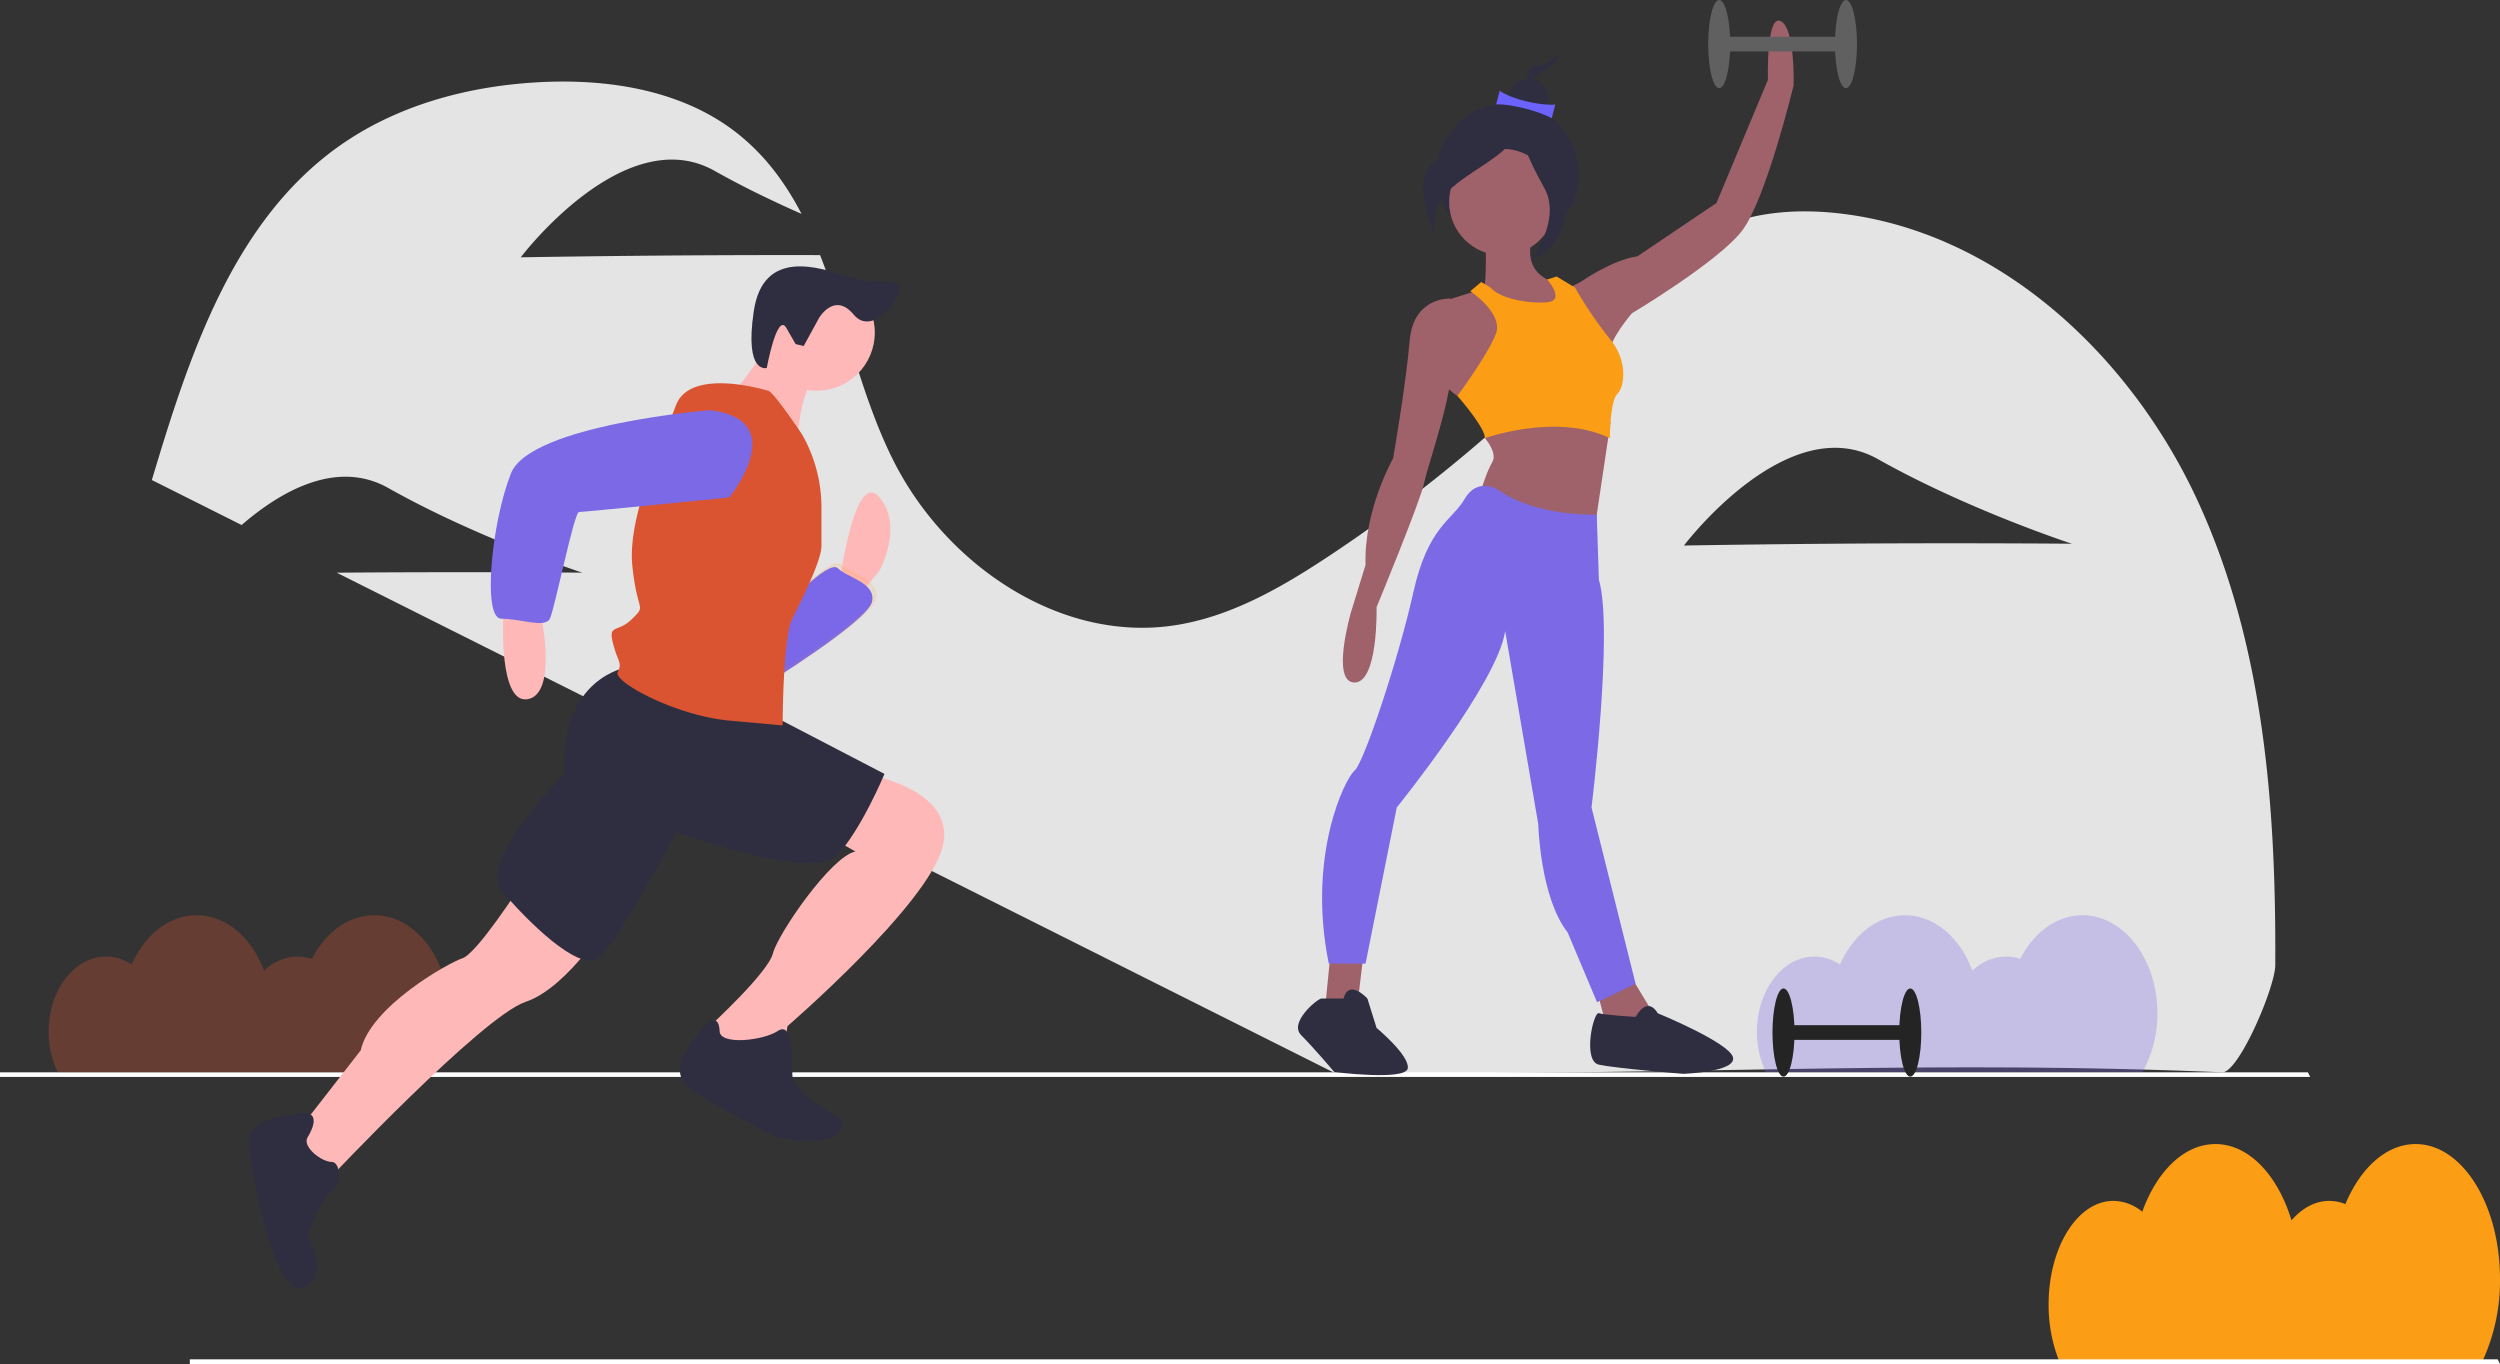 <svg id="undraw_working_out_6psf" xmlns="http://www.w3.org/2000/svg" width="858.513" height="468.396" viewBox="0 0 858.513 468.396">
  <rect x="0" y="0" width="858.513" height="468.396" fill="#333333" stroke="none"/>
  <path id="Path_24" data-name="Path 24" d="M1100.009,695.866c0-25.57-12.975-46.3-28.98-46.3-10.06,0-18.919,8.192-24.116,20.625a14.537,14.537,0,0,0-5.538-1.111c-4.845,0-9.324,2.482-12.977,6.684-4.684-15.5-14.617-26.2-26.113-26.2-10.749,0-20.124,9.357-25.127,23.243a15.831,15.831,0,0,0-9.918-3.73c-12.283,0-22.24,15.908-22.24,35.531a51.786,51.786,0,0,0,3.5,19.132h145.661A65.866,65.866,0,0,0,1100.009,695.866Z" transform="translate(-241.496 -256.689)" fill="#fb9d15"/>
  <path id="Path_25" data-name="Path 25" d="M828.069,334.38c-22.822-49.37-67.485-91.487-121.441-98.352-14.266-1.815-29.161-1.087-42.4,4.535-17.375,7.38-30.179,22.278-43.121,36.02a519.963,519.963,0,0,1-91.385,76.986c-16.445,10.887-34.083,21.045-53.607,23.831-39.146,5.585-77.867-21.11-95.719-56.393-11.152-22.04-16.306-47.917-25.321-70.842-10.383-.02-22.753-.016-36.061.045-36.786.17-66.729.713-66.729.713s35.591-47.145,66.6-29.678c9.908,5.582,20.285,10.563,29.822,14.759-5.418-10.422-12.252-19.8-21.654-27.339-18.539-14.867-43.647-19.037-67.384-17.929-24.926,1.163-50.081,7.836-70.336,22.411C153.25,239.11,138.35,284.811,125.6,327.395l30.825,15.453c13.222-11.431,32.557-22.739,50.378-12.7,31,17.467,66.619,29.064,66.619,29.064s-29.7-.269-66.486-.1c-6.178.028-12.156.068-17.839.113L531.326,530.792c112.878,1.59,197.989-4.514,305.249,0,5.594.235,18.176-29.088,18.218-36.8C855.089,439.6,850.892,383.75,828.069,334.38Zm-109.605,14.8c-36.786.17-66.729.713-66.729.713s35.591-47.145,66.6-29.678,66.619,29.064,66.619,29.064-29.7-.268-66.487-.1Z" transform="translate(-73.453 -162.557)" fill="#e4e4e4"/>
  <path id="Path_26" data-name="Path 26" d="M956.521,584.382c0-18.592-11.511-33.664-25.71-33.664-8.925,0-16.785,5.956-21.395,15a15.391,15.391,0,0,0-4.913-.808,16.74,16.74,0,0,0-11.513,4.86c-4.156-11.271-12.967-19.048-23.167-19.048-9.536,0-17.854,6.8-22.292,16.9a15.982,15.982,0,0,0-8.8-2.712c-10.9,0-19.731,11.567-19.731,25.835a31.74,31.74,0,0,0,3.109,13.911H951.336a40.7,40.7,0,0,0,5.185-20.27Z" transform="translate(-215.656 -236.417)" fill="#7b69e6" opacity="0.3"/>
  <path id="Path_27" data-name="Path 27" d="M875.329,588.827H82v-1.59H874.534Z" transform="translate(-16.817 -120.431)" fill="#fff"/>
  <path id="Path_28" data-name="Path 28" d="M793.329,464.827H0v-1.59H792.534Z" transform="translate(0 -95.001)" fill="#fff"/>
  <path id="Path_57" data-name="Path 57" d="M218.521,584.382c0-18.592-11.511-33.664-25.71-33.664-8.925,0-16.785,5.956-21.395,15a15.391,15.391,0,0,0-4.913-.808,16.74,16.74,0,0,0-11.513,4.86c-4.156-11.271-12.967-19.048-23.167-19.048-9.536,0-17.854,6.8-22.292,16.9a15.983,15.983,0,0,0-8.8-2.712c-10.9,0-19.731,11.567-19.731,25.835a31.739,31.739,0,0,0,3.109,13.911H213.336a40.7,40.7,0,0,0,5.185-20.27Z" transform="translate(-64.307 -236.417)" fill="#db5431" opacity="0.3"/>
  <g id="Man" transform="translate(-48 -26)">
    <path id="Path_29" data-name="Path 29" d="M483.63,429.147s5-36.641,13.324-26.648,0,24.982,0,24.982l-6.662,8.327-6.662-5Z" transform="translate(-146.878 -205.666)" fill="#ffb8b8"/>
    <path id="Path_30" data-name="Path 30" d="M457.2,447.161s16.655-18.32,19.986-14.989,13.324,5,11.658,11.658S452.2,472.144,452.2,472.144Z" transform="translate(-141.433 -211.022)" fill="#6c63ff"/>
    <path id="Path_32" data-name="Path 32" d="M339.037,449.038v13.324s-1.666,29.979,8.327,28.313,5-26.648,5-26.648L350.7,449.038Z" transform="translate(-118.204 -224.564)" fill="#ffb8b8"/>
    <path id="Path_31" data-name="Path 31" d="M457.2,447.161s16.655-18.32,19.986-14.989,13.324,5,11.658,11.658S452.2,472.144,452.2,472.144Z" transform="translate(-140.433 -212.022)" fill="#fb9d15" stroke="#fb9d15" stroke-width="1" opacity="0.1"/>
    <path id="Path_33" data-name="Path 33" d="M325.154,570.557s-14.989,23.317-19.986,24.982-31.644,16.655-34.975,31.644l-23.317,29.979,11.658,14.989s53.3-56.626,68.285-61.623S356.8,580.55,356.8,580.55Z" transform="translate(-98.325 -240.486)" fill="#ffb8b8"/>
    <path id="Path_34" data-name="Path 34" d="M479.926,522.369s31.644,5,26.648,24.982-53.295,61.623-53.295,61.623l-1.665,9.993-18.32,3.331-8.327-8.327,1.665-5s19.986-18.32,21.651-24.982,19.986-33.31,28.313-34.975l-11.658-6.661Z" transform="translate(-134.847 -230.603)" fill="#ffb8b8"/>
    <path id="Path_35" data-name="Path 35" d="M248.006,677.309s6.662-9.993-3.331-8.327-16.655,3.331-16.655,9.993,8.327,53.3,18.32,49.964,1.665-18.32,1.665-18.32,5-13.324,8.327-14.989,3.331-9.993,0-9.993S246.341,680.64,248.006,677.309Z" transform="translate(-94.458 -260.632)" fill="#2f2e41"/>
    <path id="Path_36" data-name="Path 36" d="M427.736,632.457s0-8.327-6.662,0-9.993,14.989-3.331,19.986S447.722,669.1,447.722,669.1s24.982,5,21.651-6.662c0,0-16.655-8.328-16.655-14.989s0-18.32-5-14.989S427.736,637.454,427.736,632.457Z" transform="translate(-132.622 -252.421)" fill="#2f2e41"/>
    <path id="Path_37" data-name="Path 37" d="M379.894,476.275s-23.317,3.331-21.651,36.641c0,0-29.979,29.979-21.651,39.972S363.239,581.2,369.9,576.2s26.648-43.3,26.648-43.3,46.633,16.655,54.961,8.327,16.655-28.313,16.655-28.313l-41.637-21.651Z" transform="translate(-116.424 -221.15)" fill="#2f2e41"/>
    <circle id="Ellipse_24" data-name="Ellipse 24" cx="19.986" cy="19.986" r="19.986" transform="translate(308.438 120.221)" fill="#ffb8b8"/>
    <path id="Path_38" data-name="Path 38" d="M450.356,333.8s-11.658,18.32-14.989,19.986,23.317,18.32,23.317,18.32,0-21.651,8.327-26.648Z" transform="translate(-136.921 -191.932)" fill="#ffb8b8"/>
    <path id="Path_39" data-name="Path 39" d="M438.341,356.188s-26.648-8.327-31.644,5-16.655,38.306-14.989,54.961,5,13.324,0,18.32-8.327,1.665-6.662,8.327,3.331,6.662,1.665,9.993,19.986,14.99,38.306,16.655l18.32,1.665s0-29.979,3.331-36.641,9.993-19.986,9.993-24.982v-13.22A50.563,50.563,0,0,0,450,371.177h0S440.006,356.188,438.341,356.188Z" transform="translate(-126.572 -195.995)" fill="#db5431"/>
    <path id="Path_40" data-name="Path 40" d="M407.647,365.232s-61.623,5-68.285,21.651-9.993,49.964-3.331,49.964,14.989,3.331,16.655,0,8.327-36.641,9.993-36.641,51.63-5,51.63-5S435.96,368.563,407.647,365.232Z" transform="translate(-115.864 -198.377)" fill="#7b69e6"/>
    <path id="Path_41" data-name="Path 41" d="M468.185,320.89s5.3-9.217,11.933-1.211,17.415-6.706,15.759-9.845-7.5.141-17.522-3.134-29.32-9.948-32.553,11.818S450.268,338,450.268,338s3.529-19.287,6.718-13.747l3.189,5.54,2.766.681Z" transform="translate(-138.958 -185.638)" fill="#2f2e41"/>
  </g>
  <circle id="Ellipse_25" data-name="Ellipse 25" cx="24.384" cy="24.384" r="24.384" transform="translate(493.354 35.485)" fill="#2f2e41"/>
  <path id="Path_42" data-name="Path 42" d="M701.117,251.705s1.262,22.712-1.262,22.712,15.772,10.725,15.772,10.725l11.356-6.309v-7.571s-15.142-1.893-8.833-18.3S701.117,251.705,701.117,251.705Z" transform="translate(-191.173 -173.789)" fill="#9f616a"/>
  <path id="Path_43" data-name="Path 43" d="M574.347,411.517l-1.893,18.927,6.309,1.893,5.047-5.047,1.893-15.773Z" transform="translate(-117.399 -84.394)" fill="#9f616a"/>
  <path id="Path_44" data-name="Path 44" d="M689.124,423.708l3.154,11.987,8.832,5.678,9.464-5.047L699.849,418.66Z" transform="translate(-141.326 -85.859)" fill="#9f616a"/>
  <circle id="Ellipse_26" data-name="Ellipse 26" cx="18.296" cy="18.296" r="18.296" transform="translate(497.641 51.103)" fill="#9f616a"/>
  <path id="Path_45" data-name="Path 45" d="M691.888,318.818l-4.416-1.893s-7.571-4.416-8.2-13.249,6.309-20.189,6.309-20.189l10.094-3.155,11.86,9.653.127,15.583Z" transform="translate(-186.992 -180.966)" fill="#9f616a"/>
  <path id="Path_46" data-name="Path 46" d="M679.451,285.563l-2.524-1.262s-12.618-.631-13.88,14.511-5.678,40.378-5.678,40.378-10.094,17.665-9.464,36.592l-5.047,16.4s-6.94,23.974,1.262,23.974,7.571-25.867,7.571-25.867,15.142-36.592,16.4-42.9,11.987-35.961,8.833-44.163S679.451,285.563,679.451,285.563Z" transform="translate(-178.971 -181.779)" fill="#9f616a"/>
  <path id="Path_47" data-name="Path 47" d="M701.178,335.89v6.94s4.416,5.047,2.524,8.2-3.785,9.464-3.785,9.464l8.833,13.88L738.4,376.9l5.9-39.507Z" transform="translate(-191.235 -192.36)" fill="#9f616a"/>
  <path id="Path_48" data-name="Path 48" d="M736.425,256.519,741.472,254s10.725-7.571,19.558-8.833l27.129-18.3,17.665-42.27s-.631-22.712,4.416-20.189,4.416,22.082,4.416,22.082-9.464,39.116-17.665,49.841-37.854,28.391-37.854,28.391-8.2,9.464-7.571,13.88S736.425,256.519,736.425,256.519Z" transform="translate(-198.722 -157.152)" fill="#9f616a"/>
  <path id="Path_49" data-name="Path 49" d="M691.49,366.513s-6.94-4.416-11.356,3.155-12.618,9.464-17.665,32.176-17.034,58.674-20.189,61.2-16.4,29.022-8.833,66.245h12.618l10.726-53.627s34.7-42.9,37.223-60.567l11.356,66.245s.631,25.236,10.094,37.223l10.094,23.974,13.249-6.309-15.142-60.567s7.571-61.2,2.524-78.232l-.725-22.332S704.739,375.976,691.49,366.513Z" transform="translate(-177.131 -198.377)" fill="#7b69e6"/>
  <path id="Path_50" data-name="Path 50" d="M636.361,585.894H628.79c-1.262,0-11.356,8.2-6.94,12.618s11.356,12.618,11.356,12.618,24.605,3.129,25.236-1.287-10.725-13.855-10.725-13.855l-3.154-10.094S638.254,578.954,636.361,585.894Z" transform="translate(-174.997 -242.998)" fill="#2f2e41"/>
  <path id="Path_51" data-name="Path 51" d="M762.555,593.665s-10.725-.631-12.618-1.262-5.678,16.4,0,17.665,29.022,3.155,29.022,3.155,18.3-.631,17.034-5.678S770.126,592.4,770.126,592.4,766.972,586.094,762.555,593.665Z" transform="translate(-200.878 -244.46)" fill="#2f2e41"/>
  <path id="Path_52" data-name="Path 52" d="M700.955,278.563l-3.154-1.893-3.785,3.155s11.356,7.571,8.833,14.511S689.6,315.787,689.6,315.787s9.464,10.725,9.464,14.511c0,0,24.605-8.833,42.9,0,0,0,0-12.618,2.524-15.142s3.785-11.356-2.524-18.927a138.318,138.318,0,0,1-11.987-17.665l-6.309-3.785-3.25,1.031s6.4,7.171.1,7.8S704.109,282.349,700.955,278.563Z" transform="translate(-189.119 -179.827)" fill="#fb9d15"/>
  <path id="Path_53" data-name="Path 53" d="M730.873,178.347a13.329,13.329,0,0,1-8.267,4.33c-5.511.787-1.181,9.448-1.181,9.448A4.977,4.977,0,0,1,723,186.22C726.149,183.465,730.873,181.89,730.873,178.347Z" transform="translate(-195.314 -160.051)" fill="#2f2e41"/>
  <circle id="Ellipse_27" data-name="Ellipse 27" cx="6.795" cy="6.795" r="6.795" transform="translate(518.137 27.09)" fill="#2f2e41"/>
  <path id="Path_54" data-name="Path 54" d="M725.418,203.955c-5.25-2.742-14.281-4.9-19.079-4.745l1.214-4.641c4.248,2.886,13.232,5.083,19.079,4.745Z" transform="translate(-192.552 -163.378)" fill="#6c63ff"/>
  <path id="Path_55" data-name="Path 55" d="M708.126,206.89s-8.273,10.636-24.818,13-3.545,28.363-3.545,28.363-4.727-9.454,4.727-17.727S708.126,217.526,708.126,206.89Z" transform="translate(-186.106 -165.904)" fill="#2f2e41"/>
  <path id="Path_56" data-name="Path 56" d="M717.372,206.1S722.1,222.641,729.19,225s3.545,27.181-8.273,29.545c0,0,10.045-13.591,4.136-24.227S715.6,211.414,717.372,206.1Z" transform="translate(-194.721 -165.742)" fill="#2f2e41"/>
  <rect id="Rectangle_37" data-name="Rectangle 37" width="43.532" height="5.047" transform="translate(590.383 12.618)" fill="#606060"/>
  <ellipse id="Ellipse_28" data-name="Ellipse 28" cx="3.785" cy="15.142" rx="3.785" ry="15.142" transform="translate(630.131 0)" fill="#606060"/>
  <ellipse id="Ellipse_29" data-name="Ellipse 29" cx="3.785" cy="15.142" rx="3.785" ry="15.142" transform="translate(586.598 0)" fill="#606060"/>
  <rect id="Rectangle_38" data-name="Rectangle 38" width="43.532" height="5.047" transform="translate(612.465 352.055)" fill="#242424"/>
  <ellipse id="Ellipse_30" data-name="Ellipse 30" cx="3.785" cy="15.142" rx="3.785" ry="15.142" transform="translate(652.212 339.438)" fill="#242424"/>
  <ellipse id="Ellipse_31" data-name="Ellipse 31" cx="3.785" cy="15.142" rx="3.785" ry="15.142" transform="translate(608.68 339.438)" fill="#242424"/>
</svg>

